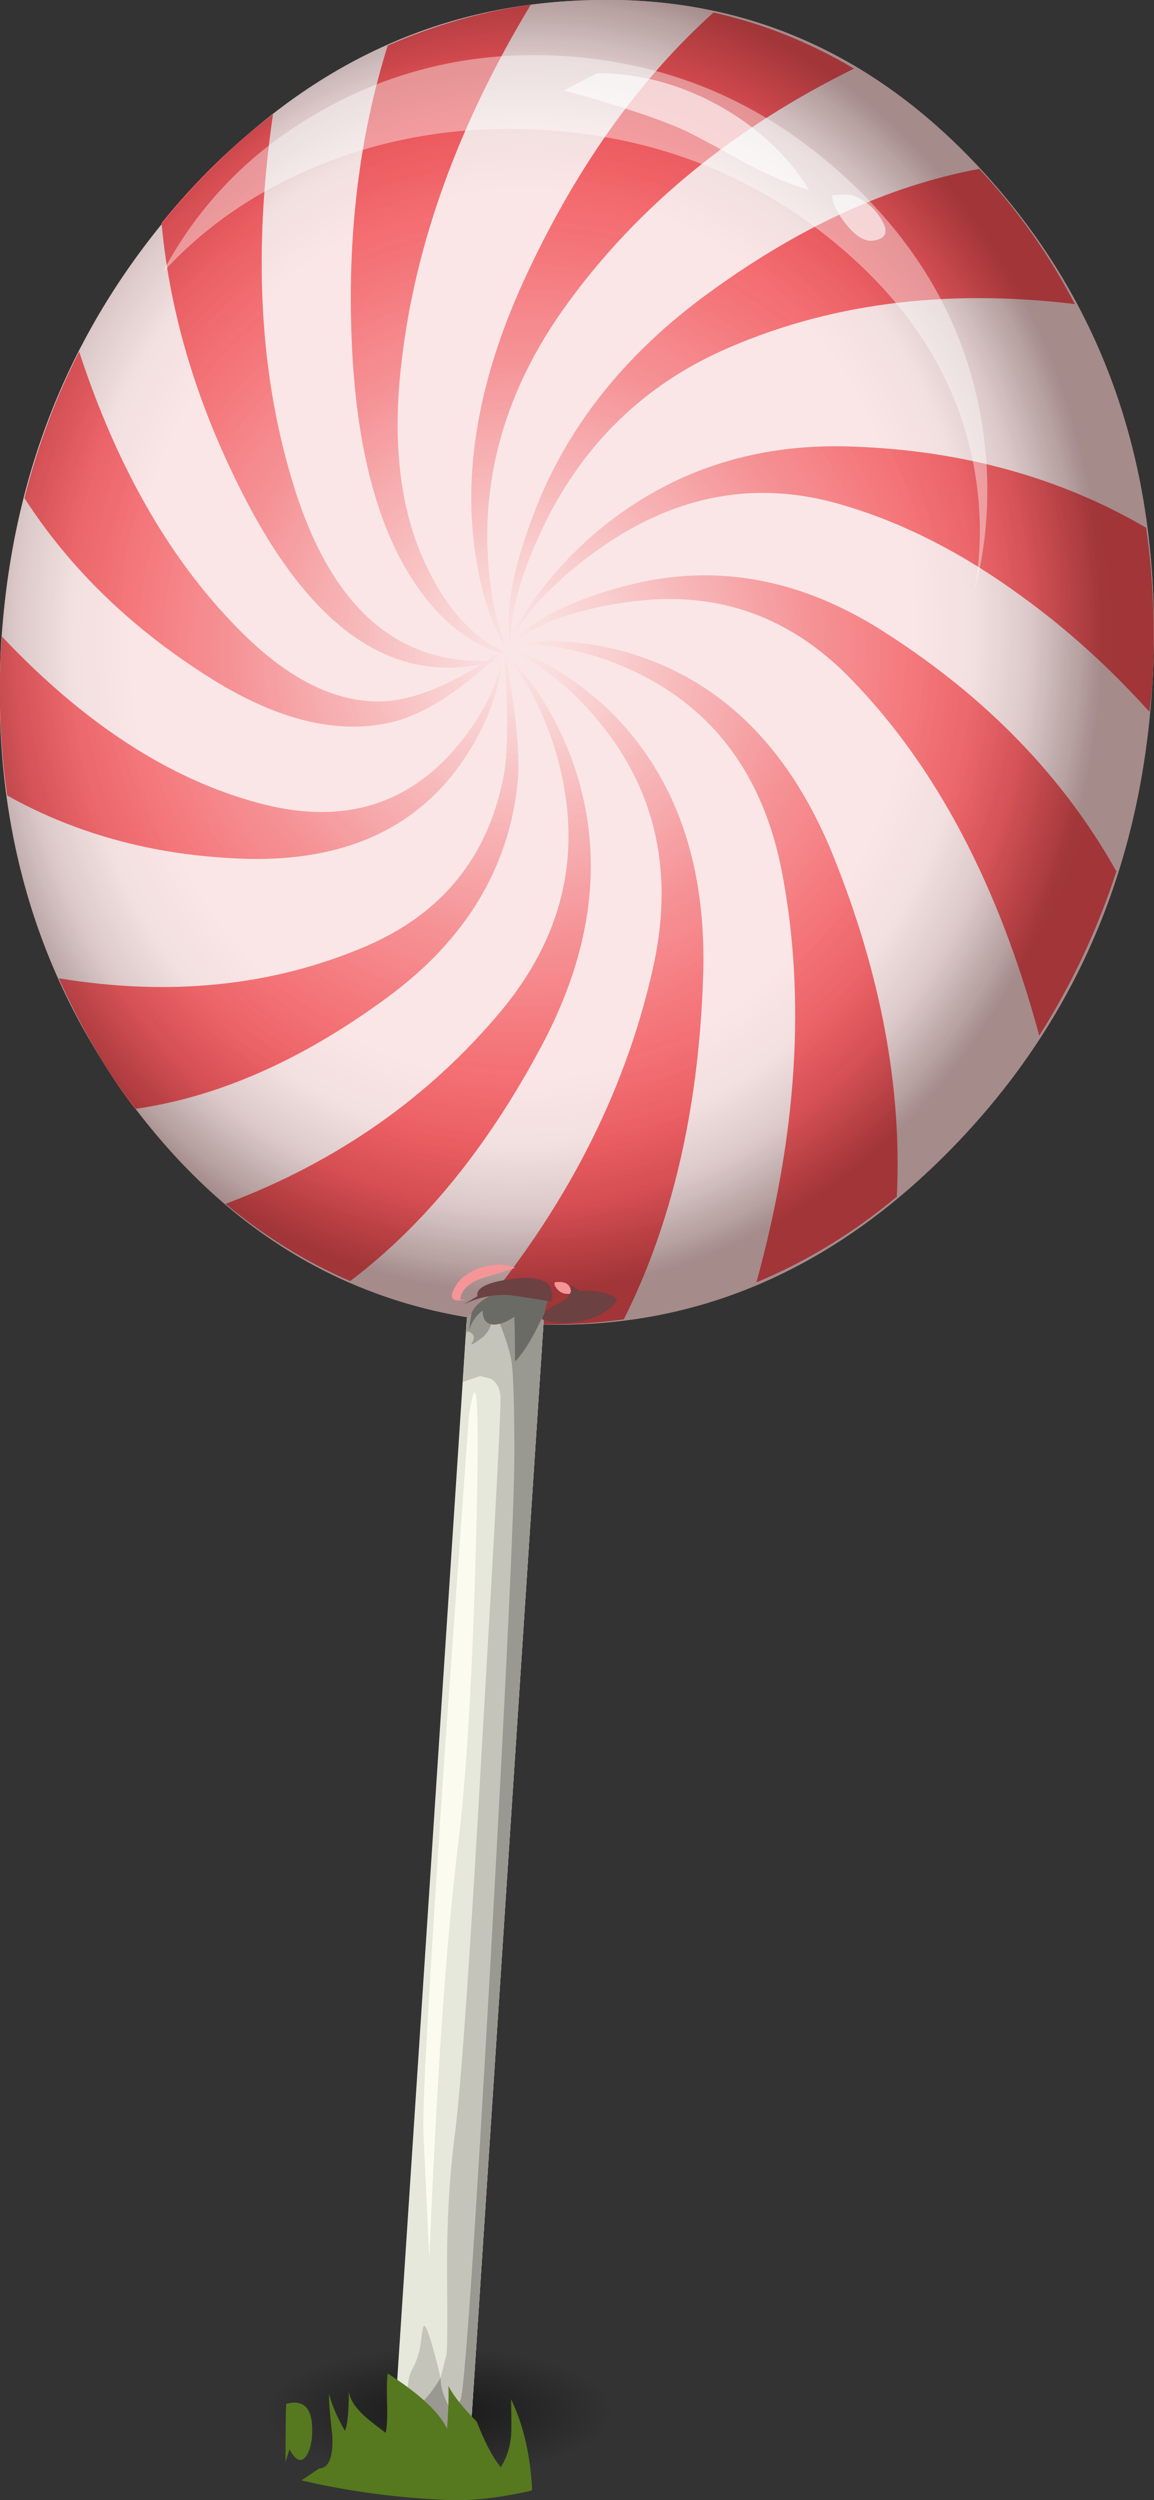 <?xml version="1.0" encoding="iso-8859-1"?>
<!-- Generator: Adobe Illustrator 15.1.0, SVG Export Plug-In . SVG Version: 6.00 Build 0)  -->
<!DOCTYPE svg PUBLIC "-//W3C//DTD SVG 1.1//EN" "http://www.w3.org/Graphics/SVG/1.1/DTD/svg11.dtd">
<svg version="1.1" id="FlashAICB" xmlns="http://www.w3.org/2000/svg" xmlns:xlink="http://www.w3.org/1999/xlink" x="0px" y="0px"
	 width="87.5px" height="189.5px" viewBox="0 0 87.5 189.5" style="enable-background:new 0 0 87.5 189.5;" xml:space="preserve">
<rect x="0" y="0" width="87.5" height="189.5" fill="#333333" stroke="none"/>
<g>
	
		<radialGradient id="SVGID_1_" cx="33.3" cy="182.75" r="13.238" gradientTransform="matrix(-1 0 0 -0.368 66.6 250.052)" gradientUnits="userSpaceOnUse">
		<stop  offset="0" style="stop-color:#000000;stop-opacity:0.518"/>
		<stop  offset="1" style="stop-color:#000000;stop-opacity:0"/>
	</radialGradient>
	<path style="fill-rule:evenodd;clip-rule:evenodd;fill:url(#SVGID_1_);" d="M20.05,182.75c0-1.333,1.3-2.483,3.9-3.45
		c2.6-0.967,5.716-1.45,9.35-1.45c3.667,0,6.783,0.483,9.35,1.45c2.6,0.967,3.9,2.117,3.9,3.45c0,1.366-1.3,2.517-3.9,3.45
		c-2.567,0.967-5.683,1.45-9.35,1.45c-3.633,0-6.75-0.483-9.35-1.45C21.35,185.267,20.05,184.116,20.05,182.75z"/>
</g>
<g>
	<path style="fill-rule:evenodd;clip-rule:evenodd;fill:#FAE6E6;" d="M87.45,50.25C86.916,64.816,81.867,77.033,72.3,86.9
		c-9.5,9.8-20.5,14.267-33,13.4C27.633,99.467,18,94.1,10.4,84.2C2.867,74.333-0.583,62.767,0.05,49.5
		C0.717,36.333,5.233,24.967,13.6,15.4C22.033,5.733,32.05,0.617,43.65,0.05c12.399-0.667,22.916,3.9,31.55,13.7
		C83.9,23.617,87.983,35.783,87.45,50.25z"/>
	<g>
		
			<radialGradient id="SVGID_2_" cx="-49.101" cy="39.551" r="45.525" gradientTransform="matrix(1.098298e-005 -1 -1 1.098298e-005 79.102 -9.307485e-004)" gradientUnits="userSpaceOnUse">
			<stop  offset="0" style="stop-color:#FAE6E6;stop-opacity:0.678"/>
			<stop  offset="0.02" style="stop-color:#FAE2E2;stop-opacity:0.686"/>
			<stop  offset="0.259" style="stop-color:#F7B0B2;stop-opacity:0.796"/>
			<stop  offset="0.482" style="stop-color:#F5888C;stop-opacity:0.886"/>
			<stop  offset="0.686" style="stop-color:#F36C70;stop-opacity:0.945"/>
			<stop  offset="0.867" style="stop-color:#F25B60;stop-opacity:0.984"/>
			<stop  offset="1" style="stop-color:#F2555A"/>
		</radialGradient>
		<path style="fill-rule:evenodd;clip-rule:evenodd;fill:url(#SVGID_2_);" d="M81.5,23.05c-9.934-1.2-18.867-0.017-26.8,3.55
			c-5.8,2.633-10.184,6.833-13.15,12.6c-1.967,3.933-2.9,7.116-2.8,9.55L38.7,48.8c-0.434-2.333,0.149-5.6,1.75-9.8
			C42.85,32.633,47.1,27.167,53.2,22.6c7.033-5.233,14.05-8.5,21.05-9.8C77.15,15.9,79.566,19.316,81.5,23.05z"/>
		
			<radialGradient id="SVGID_3_" cx="-49.101" cy="39.551" r="45.525" gradientTransform="matrix(1.098298e-005 -1 -1 1.098298e-005 79.102 -9.307485e-004)" gradientUnits="userSpaceOnUse">
			<stop  offset="0" style="stop-color:#FAE6E6;stop-opacity:0.678"/>
			<stop  offset="0.02" style="stop-color:#FAE2E2;stop-opacity:0.686"/>
			<stop  offset="0.259" style="stop-color:#F7B0B2;stop-opacity:0.796"/>
			<stop  offset="0.482" style="stop-color:#F5888C;stop-opacity:0.886"/>
			<stop  offset="0.686" style="stop-color:#F36C70;stop-opacity:0.945"/>
			<stop  offset="0.867" style="stop-color:#F25B60;stop-opacity:0.984"/>
			<stop  offset="1" style="stop-color:#F2555A"/>
		</radialGradient>
		<path style="fill-rule:evenodd;clip-rule:evenodd;fill:url(#SVGID_3_);" d="M54.1,0.95c3.733,0.833,7.283,2.25,10.65,4.25
			C55.684,9.667,48.467,15.566,43.1,22.9c-4.233,5.767-6.283,11.883-6.149,18.35c0.1,3.233,0.6,5.883,1.5,7.95
			c-1.167-1.733-1.983-4.233-2.45-7.5c-0.9-6.534,0.467-13.617,4.1-21.25C43.9,12.417,48.566,5.917,54.1,0.95z"/>
		
			<radialGradient id="SVGID_4_" cx="-49.101" cy="39.551" r="45.375" gradientTransform="matrix(1.101928e-005 -1 -1 1.101928e-005 79.102 -0.001)" gradientUnits="userSpaceOnUse">
			<stop  offset="0" style="stop-color:#FAE6E6;stop-opacity:0.678"/>
			<stop  offset="0.02" style="stop-color:#FAE2E2;stop-opacity:0.686"/>
			<stop  offset="0.259" style="stop-color:#F7B0B2;stop-opacity:0.796"/>
			<stop  offset="0.482" style="stop-color:#F5888C;stop-opacity:0.886"/>
			<stop  offset="0.686" style="stop-color:#F36C70;stop-opacity:0.945"/>
			<stop  offset="0.867" style="stop-color:#F25B60;stop-opacity:0.984"/>
			<stop  offset="1" style="stop-color:#F2555A"/>
		</radialGradient>
		<polygon style="fill-rule:evenodd;clip-rule:evenodd;fill:url(#SVGID_4_);" points="37.95,49.45 38.05,49.35 38.25,49.45 
			38.25,49.55 		"/>
		
			<radialGradient id="SVGID_5_" cx="-49.101" cy="39.551" r="45.538" gradientTransform="matrix(1.097996e-005 -1 -1 1.097996e-005 79.102 -4.203795e-004)" gradientUnits="userSpaceOnUse">
			<stop  offset="0" style="stop-color:#FAE6E6;stop-opacity:0.678"/>
			<stop  offset="0.02" style="stop-color:#FAE2E2;stop-opacity:0.686"/>
			<stop  offset="0.259" style="stop-color:#F7B0B2;stop-opacity:0.796"/>
			<stop  offset="0.482" style="stop-color:#F5888C;stop-opacity:0.886"/>
			<stop  offset="0.686" style="stop-color:#F36C70;stop-opacity:0.945"/>
			<stop  offset="0.867" style="stop-color:#F25B60;stop-opacity:0.984"/>
			<stop  offset="1" style="stop-color:#F2555A"/>
		</radialGradient>
		<path style="fill-rule:evenodd;clip-rule:evenodd;fill:url(#SVGID_5_);" d="M30.45,27.4c-0.767,6.4-0.067,11.717,2.1,15.95
			c1.434,2.867,3.25,4.85,5.45,5.95l-0.15,0.15c-2.399-0.767-4.5-2.467-6.3-5.1c-2.733-4-4.333-9.65-4.8-16.95
			c-0.533-8.633,0.35-16.617,2.65-23.95c3.5-1.534,7.117-2.567,10.85-3.1C34.75,9.45,31.483,18.467,30.45,27.4z"/>
		
			<radialGradient id="SVGID_6_" cx="-49.101" cy="39.551" r="45.525" gradientTransform="matrix(1.098298e-005 -1 -1 1.098298e-005 79.102 -9.307485e-004)" gradientUnits="userSpaceOnUse">
			<stop  offset="0" style="stop-color:#FAE6E6;stop-opacity:0.678"/>
			<stop  offset="0.02" style="stop-color:#FAE2E2;stop-opacity:0.686"/>
			<stop  offset="0.259" style="stop-color:#F7B0B2;stop-opacity:0.796"/>
			<stop  offset="0.482" style="stop-color:#F5888C;stop-opacity:0.886"/>
			<stop  offset="0.686" style="stop-color:#F36C70;stop-opacity:0.945"/>
			<stop  offset="0.867" style="stop-color:#F25B60;stop-opacity:0.984"/>
			<stop  offset="1" style="stop-color:#F2555A"/>
		</radialGradient>
		<path style="fill-rule:evenodd;clip-rule:evenodd;fill:url(#SVGID_6_);" d="M22.1,36.25c2.767,9.434,7.717,14.05,14.851,13.85
			l-0.45,0.25c-2.767,0.533-5.333,0.216-7.7-0.95c-3.667-1.767-7.017-5.533-10.05-11.3c-3.7-7.067-5.867-14.133-6.5-21.2
			c2.566-3.167,5.383-5.917,8.45-8.25C19.2,18.917,19.667,28.117,22.1,36.25z"/>
		
			<radialGradient id="SVGID_7_" cx="-49.101" cy="39.551" r="45.538" gradientTransform="matrix(1.097996e-005 -1 -1 1.097996e-005 79.102 -4.203795e-004)" gradientUnits="userSpaceOnUse">
			<stop  offset="0" style="stop-color:#FAE6E6;stop-opacity:0.678"/>
			<stop  offset="0.02" style="stop-color:#FAE2E2;stop-opacity:0.686"/>
			<stop  offset="0.259" style="stop-color:#F7B0B2;stop-opacity:0.796"/>
			<stop  offset="0.482" style="stop-color:#F5888C;stop-opacity:0.886"/>
			<stop  offset="0.686" style="stop-color:#F36C70;stop-opacity:0.945"/>
			<stop  offset="0.867" style="stop-color:#F25B60;stop-opacity:0.984"/>
			<stop  offset="1" style="stop-color:#F2555A"/>
		</radialGradient>
		<polygon style="fill-rule:evenodd;clip-rule:evenodd;fill:url(#SVGID_7_);" points="38,50 37.1,50.25 37.3,50.05 		"/>
		
			<radialGradient id="SVGID_8_" cx="-49.101" cy="39.551" r="45.562" gradientTransform="matrix(1.097394e-005 -1 -1 1.097394e-005 79.102 -8.568409e-004)" gradientUnits="userSpaceOnUse">
			<stop  offset="0" style="stop-color:#FAE6E6;stop-opacity:0.678"/>
			<stop  offset="0.02" style="stop-color:#FAE2E2;stop-opacity:0.686"/>
			<stop  offset="0.259" style="stop-color:#F7B0B2;stop-opacity:0.796"/>
			<stop  offset="0.482" style="stop-color:#F5888C;stop-opacity:0.886"/>
			<stop  offset="0.686" style="stop-color:#F36C70;stop-opacity:0.945"/>
			<stop  offset="0.867" style="stop-color:#F25B60;stop-opacity:0.984"/>
			<stop  offset="1" style="stop-color:#F2555A"/>
		</radialGradient>
		<polygon style="fill-rule:evenodd;clip-rule:evenodd;fill:url(#SVGID_8_);" points="37.3,50.05 36.95,50.1 37.85,49.45 
			37.95,49.45 		"/>
		
			<radialGradient id="SVGID_9_" cx="-49.101" cy="39.551" r="45.513" gradientTransform="matrix(1.098599e-005 -1 -1 1.098599e-005 79.102 -9.554067e-004)" gradientUnits="userSpaceOnUse">
			<stop  offset="0" style="stop-color:#FAE6E6;stop-opacity:0.678"/>
			<stop  offset="0.02" style="stop-color:#FAE2E2;stop-opacity:0.686"/>
			<stop  offset="0.259" style="stop-color:#F7B0B2;stop-opacity:0.796"/>
			<stop  offset="0.482" style="stop-color:#F5888C;stop-opacity:0.886"/>
			<stop  offset="0.686" style="stop-color:#F36C70;stop-opacity:0.945"/>
			<stop  offset="0.867" style="stop-color:#F25B60;stop-opacity:0.984"/>
			<stop  offset="1" style="stop-color:#F2555A"/>
		</radialGradient>
		<path style="fill-rule:evenodd;clip-rule:evenodd;fill:url(#SVGID_9_);" d="M6,26.65C8.934,35.617,13.066,42.733,18.4,48
			c3.667,3.633,7.284,5.35,10.85,5.15c2.033-0.133,4.45-1.066,7.25-2.8l0.6-0.1c-2.566,2.333-4.916,3.8-7.05,4.4
			c-4.1,1.1-8.717,0.067-13.85-3.1C10.133,47.783,5.35,43.184,1.85,37.75C2.85,33.816,4.233,30.117,6,26.65z"/>
		
			<radialGradient id="SVGID_10_" cx="-49.101" cy="39.551" r="45.487" gradientTransform="matrix(1.099203e-005 -1 -1 1.099203e-005 79.102 -5.190569e-004)" gradientUnits="userSpaceOnUse">
			<stop  offset="0" style="stop-color:#FAE6E6;stop-opacity:0.678"/>
			<stop  offset="0.02" style="stop-color:#FAE2E2;stop-opacity:0.686"/>
			<stop  offset="0.259" style="stop-color:#F7B0B2;stop-opacity:0.796"/>
			<stop  offset="0.482" style="stop-color:#F5888C;stop-opacity:0.886"/>
			<stop  offset="0.686" style="stop-color:#F36C70;stop-opacity:0.945"/>
			<stop  offset="0.867" style="stop-color:#F25B60;stop-opacity:0.984"/>
			<stop  offset="1" style="stop-color:#F2555A"/>
		</radialGradient>
		<polygon style="fill-rule:evenodd;clip-rule:evenodd;fill:url(#SVGID_10_);" points="37.1,50.25 36.5,50.35 36.95,50.1 
			37.3,50.05 		"/>
		
			<radialGradient id="SVGID_11_" cx="-49.101" cy="39.551" r="45.688" gradientTransform="matrix(1.094391e-005 -1 -1 1.094391e-005 79.101 -6.113597e-004)" gradientUnits="userSpaceOnUse">
			<stop  offset="0" style="stop-color:#FAE6E6;stop-opacity:0.678"/>
			<stop  offset="0.02" style="stop-color:#FAE2E2;stop-opacity:0.686"/>
			<stop  offset="0.259" style="stop-color:#F7B0B2;stop-opacity:0.796"/>
			<stop  offset="0.482" style="stop-color:#F5888C;stop-opacity:0.886"/>
			<stop  offset="0.686" style="stop-color:#F36C70;stop-opacity:0.945"/>
			<stop  offset="0.867" style="stop-color:#F25B60;stop-opacity:0.984"/>
			<stop  offset="1" style="stop-color:#F2555A"/>
		</radialGradient>
		<path style="fill-rule:evenodd;clip-rule:evenodd;fill:url(#SVGID_11_);" d="M0.15,48.25c6.233,6.6,12.7,10.8,19.4,12.6
			c5.967,1.633,10.833,0.4,14.6-3.7c1.867-2.066,3.15-4.283,3.85-6.65c-0.333,2.5-1.367,4.983-3.1,7.45
			c-3.5,4.9-8.833,7.283-16,7.15c-6.8-0.167-12.917-1.767-18.35-4.8c-0.5-3.366-0.667-6.933-0.5-10.7L0.15,48.25z"/>
		
			<radialGradient id="SVGID_12_" cx="-49.101" cy="39.551" r="45.525" gradientTransform="matrix(1.098298e-005 -1 -1 1.098298e-005 79.102 -9.307485e-004)" gradientUnits="userSpaceOnUse">
			<stop  offset="0" style="stop-color:#FAE6E6;stop-opacity:0.678"/>
			<stop  offset="0.02" style="stop-color:#FAE2E2;stop-opacity:0.686"/>
			<stop  offset="0.259" style="stop-color:#F7B0B2;stop-opacity:0.796"/>
			<stop  offset="0.482" style="stop-color:#F5888C;stop-opacity:0.886"/>
			<stop  offset="0.686" style="stop-color:#F36C70;stop-opacity:0.945"/>
			<stop  offset="0.867" style="stop-color:#F25B60;stop-opacity:0.984"/>
			<stop  offset="1" style="stop-color:#F2555A"/>
		</radialGradient>
		<path style="fill-rule:evenodd;clip-rule:evenodd;fill:url(#SVGID_12_);" d="M4.45,74.15c8.5,1.4,16.283,0.583,23.35-2.45
			c5.7-2.467,9.15-6.7,10.35-12.7c0.367-1.7,0.4-4.85,0.1-9.45h0.05c0.833,4.467,1.15,7.717,0.95,9.75
			c-0.667,6.534-3.983,11.983-9.95,16.35c-6.4,4.7-12.75,7.5-19.05,8.4C8.083,81.217,6.15,77.917,4.45,74.15z"/>
		
			<radialGradient id="SVGID_13_" cx="-49.101" cy="39.551" r="45.525" gradientTransform="matrix(1.098298e-005 -1 -1 1.098298e-005 79.102 -9.307485e-004)" gradientUnits="userSpaceOnUse">
			<stop  offset="0" style="stop-color:#FAE6E6;stop-opacity:0.678"/>
			<stop  offset="0.02" style="stop-color:#FAE2E2;stop-opacity:0.686"/>
			<stop  offset="0.259" style="stop-color:#F7B0B2;stop-opacity:0.796"/>
			<stop  offset="0.482" style="stop-color:#F5888C;stop-opacity:0.886"/>
			<stop  offset="0.686" style="stop-color:#F36C70;stop-opacity:0.945"/>
			<stop  offset="0.867" style="stop-color:#F25B60;stop-opacity:0.984"/>
			<stop  offset="1" style="stop-color:#F2555A"/>
		</radialGradient>
		<path style="fill-rule:evenodd;clip-rule:evenodd;fill:url(#SVGID_13_);" d="M41.05,79.3c-4.066,7.634-8.9,13.567-14.5,17.8
			c-3.333-1.433-6.483-3.383-9.45-5.85c8.5-3.2,15.5-8.117,21-14.75c4.5-5.467,5.967-11.517,4.4-18.15
			c-0.5-2.1-1.267-4.117-2.3-6.05L38.8,50l1.7,2.05c1.267,1.833,2.267,3.8,3,5.9C45.833,64.75,45.017,71.867,41.05,79.3z"/>
		
			<radialGradient id="SVGID_14_" cx="-49.101" cy="39.551" r="45.525" gradientTransform="matrix(1.098298e-005 -1 -1 1.098298e-005 79.102 -9.307485e-004)" gradientUnits="userSpaceOnUse">
			<stop  offset="0" style="stop-color:#FAE6E6;stop-opacity:0.678"/>
			<stop  offset="0.02" style="stop-color:#FAE2E2;stop-opacity:0.686"/>
			<stop  offset="0.259" style="stop-color:#F7B0B2;stop-opacity:0.796"/>
			<stop  offset="0.482" style="stop-color:#F5888C;stop-opacity:0.886"/>
			<stop  offset="0.686" style="stop-color:#F36C70;stop-opacity:0.945"/>
			<stop  offset="0.867" style="stop-color:#F25B60;stop-opacity:0.984"/>
			<stop  offset="1" style="stop-color:#F2555A"/>
		</radialGradient>
		<path style="fill-rule:evenodd;clip-rule:evenodd;fill:url(#SVGID_14_);" d="M38.45,49l2.45,1.05c1.933,1,3.7,2.267,5.3,3.8
			c5.1,5,7.466,11.85,7.1,20.55c-0.366,9.833-2.366,18.367-6,25.6c-2.634,0.366-5.3,0.467-8,0.3L35.9,99.9
			c6.9-8.167,11.417-16.917,13.55-26.25c1.7-7.3,0.366-13.6-4-18.9c-1.333-1.667-2.9-3.117-4.7-4.35L38.45,49z"/>
		
			<radialGradient id="SVGID_15_" cx="-49.101" cy="39.551" r="45.525" gradientTransform="matrix(1.098298e-005 -1 -1 1.098298e-005 79.102 -9.307485e-004)" gradientUnits="userSpaceOnUse">
			<stop  offset="0" style="stop-color:#FAE6E6;stop-opacity:0.678"/>
			<stop  offset="0.02" style="stop-color:#FAE2E2;stop-opacity:0.686"/>
			<stop  offset="0.259" style="stop-color:#F7B0B2;stop-opacity:0.796"/>
			<stop  offset="0.482" style="stop-color:#F5888C;stop-opacity:0.886"/>
			<stop  offset="0.686" style="stop-color:#F36C70;stop-opacity:0.945"/>
			<stop  offset="0.867" style="stop-color:#F25B60;stop-opacity:0.984"/>
			<stop  offset="1" style="stop-color:#F2555A"/>
		</radialGradient>
		<path style="fill-rule:evenodd;clip-rule:evenodd;fill:url(#SVGID_15_);" d="M48.35,49.7c6.667,2.2,11.601,7.233,14.801,15.1
			c3.633,9,5.25,17.634,4.85,25.9c-3.267,2.733-6.816,4.899-10.65,6.5c3.101-11.233,3.75-21.583,1.95-31.05
			C57.9,58.816,54.133,53.717,48,50.85c-1.9-0.9-3.934-1.517-6.1-1.85l-2.65-0.25l2.65-0.15C44.1,48.633,46.25,49,48.35,49.7z"/>
		
			<radialGradient id="SVGID_16_" cx="-49.101" cy="39.551" r="45.525" gradientTransform="matrix(1.098298e-005 -1 -1 1.098298e-005 79.102 -9.307485e-004)" gradientUnits="userSpaceOnUse">
			<stop  offset="0" style="stop-color:#FAE6E6;stop-opacity:0.678"/>
			<stop  offset="0.02" style="stop-color:#FAE2E2;stop-opacity:0.686"/>
			<stop  offset="0.259" style="stop-color:#F7B0B2;stop-opacity:0.796"/>
			<stop  offset="0.482" style="stop-color:#F5888C;stop-opacity:0.886"/>
			<stop  offset="0.686" style="stop-color:#F36C70;stop-opacity:0.945"/>
			<stop  offset="0.867" style="stop-color:#F25B60;stop-opacity:0.984"/>
			<stop  offset="1" style="stop-color:#F2555A"/>
		</radialGradient>
		<path style="fill-rule:evenodd;clip-rule:evenodd;fill:url(#SVGID_16_);" d="M64.6,51.55c-4.633-4.833-10.217-6.816-16.75-5.95
			c-3.866,0.5-6.899,1.55-9.1,3.15c1.767-1.867,4.733-3.333,8.9-4.4c6.666-1.7,13.183-0.483,19.55,3.65
			c7.633,4.9,13.45,10.917,17.45,18.05c-1.434,4.4-3.384,8.55-5.851,12.45C75.733,67.133,71,58.15,64.6,51.55z"/>
		
			<radialGradient id="SVGID_17_" cx="-49.101" cy="39.551" r="45.525" gradientTransform="matrix(1.098298e-005 -1 -1 1.098298e-005 79.102 -9.307485e-004)" gradientUnits="userSpaceOnUse">
			<stop  offset="0" style="stop-color:#FAE6E6;stop-opacity:0.678"/>
			<stop  offset="0.02" style="stop-color:#FAE2E2;stop-opacity:0.686"/>
			<stop  offset="0.259" style="stop-color:#F7B0B2;stop-opacity:0.796"/>
			<stop  offset="0.482" style="stop-color:#F5888C;stop-opacity:0.886"/>
			<stop  offset="0.686" style="stop-color:#F36C70;stop-opacity:0.945"/>
			<stop  offset="0.867" style="stop-color:#F25B60;stop-opacity:0.984"/>
			<stop  offset="1" style="stop-color:#F2555A"/>
		</radialGradient>
		<path style="fill-rule:evenodd;clip-rule:evenodd;fill:url(#SVGID_17_);" d="M77.4,45.15c-4.467-3.267-9-5.566-13.601-6.9
			c-6.333-1.867-12.384-0.8-18.149,3.2c-1.801,1.233-3.467,2.683-5,4.35l-1.75,2.15l1.45-2.3c1.3-1.833,2.816-3.517,4.551-5.05
			c5.566-4.8,12.166-7.05,19.8-6.75C73,34.15,80.4,36.2,86.9,40c0.467,3.133,0.649,6.55,0.55,10.25c-0.034,1.267-0.134,2.5-0.3,3.7
			C84.117,50.583,80.867,47.65,77.4,45.15z"/>
	</g>
	
		<radialGradient id="SVGID_18_" cx="39.6" cy="48.1" r="43.993" gradientTransform="matrix(-0.999 -0.038 0.043 -1.132 77.125 104.023)" gradientUnits="userSpaceOnUse">
		<stop  offset="0.674" style="stop-color:#000000;stop-opacity:0"/>
		<stop  offset="0.78" style="stop-color:#030101;stop-opacity:0.031"/>
		<stop  offset="0.875" style="stop-color:#0E0202;stop-opacity:0.129"/>
		<stop  offset="0.957" style="stop-color:#1F0505;stop-opacity:0.298"/>
		<stop  offset="1" style="stop-color:#2B0707;stop-opacity:0.408"/>
	</radialGradient>
	<path style="fill-rule:evenodd;clip-rule:evenodd;fill:url(#SVGID_18_);" d="M87.45,50.25C86.916,64.816,81.867,77.033,72.3,86.9
		c-9.5,9.8-20.5,14.267-33,13.4C27.633,99.467,18,94.1,10.4,84.2C2.867,74.333-0.583,62.767,0.05,49.5
		C0.717,36.333,5.233,24.967,13.6,15.4C22.033,5.733,32.05,0.617,43.65,0.05c12.399-0.667,22.916,3.9,31.55,13.7
		C83.9,23.617,87.983,35.783,87.45,50.25z"/>
	
		<radialGradient id="SVGID_19_" cx="40.75" cy="23.15" r="27.695" gradientTransform="matrix(-0.999 -0.038 0.03 -0.806 80.767 43.357)" gradientUnits="userSpaceOnUse">
		<stop  offset="0" style="stop-color:#FFFFFF;stop-opacity:0.4"/>
		<stop  offset="1" style="stop-color:#FFFFFF;stop-opacity:0.4"/>
	</radialGradient>
	<path style="fill-rule:evenodd;clip-rule:evenodd;fill:url(#SVGID_19_);" d="M74.75,34.45c0.3,3.667,0,7.15-0.9,10.45
		c0.434-2.2,0.551-4.5,0.351-6.9c-0.667-7.633-4.317-14.184-10.95-19.65c-6.6-5.4-14.334-8.25-23.2-8.55
		c-5.533-0.2-10.75,0.684-15.65,2.65c-4.833,1.933-8.867,4.683-12.1,8.25c2.767-5.233,6.783-9.333,12.05-12.3
		c5.367-3.033,11.2-4.433,17.5-4.2c8.467,0.333,15.867,3.4,22.2,9.2C70.45,19.233,74.017,26.25,74.75,34.45z"/>
	<radialGradient id="SVGID_20_" cx="51.2" cy="9.75" r="6.918" gradientUnits="userSpaceOnUse">
		<stop  offset="0" style="stop-color:#FFFFFF;stop-opacity:0.6"/>
		<stop  offset="1" style="stop-color:#FFFFFF;stop-opacity:0.6"/>
	</radialGradient>
	<path style="fill-rule:evenodd;clip-rule:evenodd;fill:url(#SVGID_20_);" d="M45.3,5.55c3.167,0,6.233,0.817,9.2,2.45
		c2.934,1.633,5.217,3.767,6.85,6.4c-1.232-0.333-2.783-0.983-4.649-1.95c-2.034-1.134-3.55-1.95-4.55-2.45
		c-1.9-0.9-5.033-1.95-9.4-3.15L45.3,5.55z"/>
	<radialGradient id="SVGID_21_" cx="64.9" cy="16.4" r="1.877" gradientUnits="userSpaceOnUse">
		<stop  offset="0" style="stop-color:#FFFFFF;stop-opacity:0.6"/>
		<stop  offset="1" style="stop-color:#FFFFFF;stop-opacity:0.6"/>
	</radialGradient>
	<path style="fill-rule:evenodd;clip-rule:evenodd;fill:url(#SVGID_21_);" d="M65.25,15.1c0.666,0.333,1.217,0.883,1.65,1.65
		c0.5,0.9,0.232,1.4-0.801,1.5c-0.6,0.033-1.25-0.383-1.949-1.25c-0.667-0.833-1.018-1.566-1.051-2.2c0.7-0.066,1.233-0.066,1.601,0
		L65.25,15.1z"/>
</g>
<g>
	<path style="fill-rule:evenodd;clip-rule:evenodd;fill:#E7E8DC;" d="M36.5,99c0.367-0.333,1.184-0.6,2.45-0.8
		c1.267-0.233,2.066-0.233,2.399,0l-5.6,85.149H35.5c-0.5,1.4-1.85,1.65-4.05,0.75c-0.8-0.3-1.2-0.666-1.2-1.1l-0.3-0.05L35.4,99.9
		C37.4,98.634,37.767,98.333,36.5,99z"/>
	<path style="fill-rule:evenodd;clip-rule:evenodd;fill:#C4C4BA;" d="M36.5,99c0.367-0.333,1.184-0.6,2.45-0.8
		c1.267-0.233,2.066-0.233,2.399,0l-5.6,85.149H35.5c-0.5,1.4-1.85,1.65-4.05,0.75c-0.8-0.3-1.2-0.666-1.2-1.1l-0.3-0.05l0.1-1.05
		c0.567-0.134,0.85-0.384,0.85-0.75c0.034-0.667,0.15-1.184,0.35-1.551c0.333-0.6,0.55-1.25,0.65-1.949
		c0.067-0.634,0.133-1.067,0.2-1.301c0.101-0.267,0.351,0.301,0.75,1.7c0.2,0.7,0.384,1.434,0.55,2.2l0.45-1.75
		c0.067-0.3,0.084-2.267,0.05-5.9c-0.033-4,0.167-7.633,0.6-10.899c0.467-3.634,1.167-13.75,2.1-30.351
		c0.9-15.333,1.351-23.767,1.351-25.3c0-0.733-0.25-1.25-0.75-1.55l-0.8-0.2l-1.3,0.45l0.3-4.85C37.4,98.634,37.767,98.333,36.5,99z
		"/>
	<path style="fill-rule:evenodd;clip-rule:evenodd;fill:#999991;" d="M38.95,98.2c1.267-0.233,2.066-0.233,2.399,0l-5.6,85.149H35.5
		c-0.5,1.4-1.85,1.65-4.05,0.75c-0.733-0.3-1.134-0.633-1.2-1c1.066-0.199,2.117-1.149,3.15-2.85l0.05,0.55
		c0.1,0.566,0.366,1.25,0.8,2.05c0.367,0.634,0.533,0.834,0.5,0.601c-0.1-0.7-0.05-1.2,0.15-1.5c0.3-0.4,1.067-11.533,2.3-33.4
		c1.2-21.566,1.8-34.366,1.8-38.399c0-3.5-0.066-5.784-0.2-6.851c-0.1-0.7-0.383-1.649-0.85-2.85c-0.3-0.733-0.483-0.967-0.55-0.7
		c-0.133,0.833-0.466,1.417-1,1.75c-0.5,0.366-0.716,0.483-0.65,0.35c0.233-0.366,0.233-0.633,0-0.8
		c-0.167-0.1-0.267-0.149-0.3-0.149L35.35,101.1L35.4,99.9c2-1.267,2.367-1.567,1.1-0.9C36.867,98.667,37.684,98.4,38.95,98.2z"/>
	<path style="fill-rule:evenodd;clip-rule:evenodd;fill:#FBFCEF;" d="M35.55,107.35c0.634-4.199,0.817-1.116,0.55,9.25
		c-0.267,10.334-0.733,18.167-1.399,23.5c-0.867,7.067-1.583,17.434-2.15,31.101l-0.45-9.7c-0.066-2.233,0.483-11.934,1.65-29.1
		L35.55,107.35z"/>
	<path style="fill-rule:evenodd;clip-rule:evenodd;fill:#6B6B65;" d="M39.05,103.2c0-1.5-0.017-2.634-0.05-3.4
		c-0.5,0.367-1,0.566-1.5,0.601c-0.6,0-0.9-0.351-0.9-1.051c-0.466,0.301-0.816,0.801-1.05,1.5l0.2-1.3
		c0.233-0.666,1.1-1.3,2.6-1.899c1.534-0.601,2.534-0.601,3,0c0.367,0.466,0.167,1.449-0.6,2.949
		C40.15,101.8,39.583,102.667,39.05,103.2z"/>
</g>
<g>
	<path style="fill-rule:evenodd;clip-rule:evenodd;fill:#F69597;" d="M34.9,98.5h0.45c-0.933,0.2-1.267-0.017-1-0.65
		c0.267-0.6,0.667-1.05,1.2-1.35c0.533-0.333,1.117-0.533,1.75-0.6c0.7-0.101,1.283-0.034,1.75,0.199
		c-1.033,0.334-1.833,0.584-2.4,0.75C35.55,97.217,34.967,97.767,34.9,98.5z"/>
	<path style="fill-rule:evenodd;clip-rule:evenodd;fill:#F69597;" d="M42.05,97.4v-0.2c0.833-0.134,1.25,0.149,1.25,0.85
		C42.733,98.15,42.316,97.934,42.05,97.4z"/>
	<path style="fill-rule:evenodd;clip-rule:evenodd;fill:#6B4142;" d="M43.3,97.4l0.65,0.449c1.366-0.066,2.316,0.15,2.85,0.65
		c-0.467,0.767-1.333,1.3-2.6,1.6c-1.2,0.267-2.233,0.233-3.101-0.1c0.034-0.467,0.45-0.866,1.25-1.2
		C43.083,98.467,43.4,98,43.3,97.4z"/>
	<path style="fill-rule:evenodd;clip-rule:evenodd;fill:#6B4142;" d="M36.2,98.25c-0.134-0.667,0.85-1.116,2.95-1.35
		c2.067-0.2,2.95,0.383,2.65,1.75c-1.833-0.301-2.933-0.467-3.3-0.5c-1.2-0.034-2.333,0.216-3.4,0.75L36.2,98.25z"/>
</g>
<g>
	<path style="fill-rule:evenodd;clip-rule:evenodd;fill:#56781F;" d="M24.2,187.1c0.733-0.033,1.066-0.85,1-2.449
		c-0.2-1.767-0.284-2.834-0.25-3.2c0.2,0.8,0.6,1.733,1.2,2.8c0.2-0.434,0.3-1.45,0.3-3.05c0.033,0.533,0.366,1.116,1,1.75
		c0.3,0.3,0.899,0.783,1.8,1.45c0.1-0.534,0.133-1.284,0.1-2.25c-0.033-1.067-0.017-1.817,0.05-2.25
		c2.433,1.566,3.933,2.966,4.5,4.199c0.1-1.433,0.133-2.517,0.1-3.25c0.4,0.767,1.117,1.667,2.15,2.7
		c0.534,1.367,1.05,2.4,1.55,3.101c0.833,1.1,1.433,1.866,1.8,2.3c-1.934,0.399-3.667,0.583-5.2,0.55
		c-3.933-0.134-7.75-0.634-11.45-1.5L24.2,187.1z"/>
	<path style="fill-rule:evenodd;clip-rule:evenodd;fill:#56781F;" d="M37.8,187.25c0.533-0.733,0.85-1.6,0.95-2.6
		c0.033-0.4,0.033-1.334,0-2.801c0.934,1.934,1.467,4.233,1.6,6.9c-1.466,0.467-2.416,0.184-2.85-0.85L37.8,187.25z"/>
	<path style="fill-rule:evenodd;clip-rule:evenodd;fill:#56781F;" d="M21.65,186.6c0-2.433,0.017-3.899,0.05-4.399
		c1.466-0.4,2.116,0.467,1.95,2.6c-0.1,0.767-0.3,1.283-0.6,1.55c-0.333,0.267-0.7,0.034-1.1-0.699L21.65,186.6z"/>
</g>
</svg>

